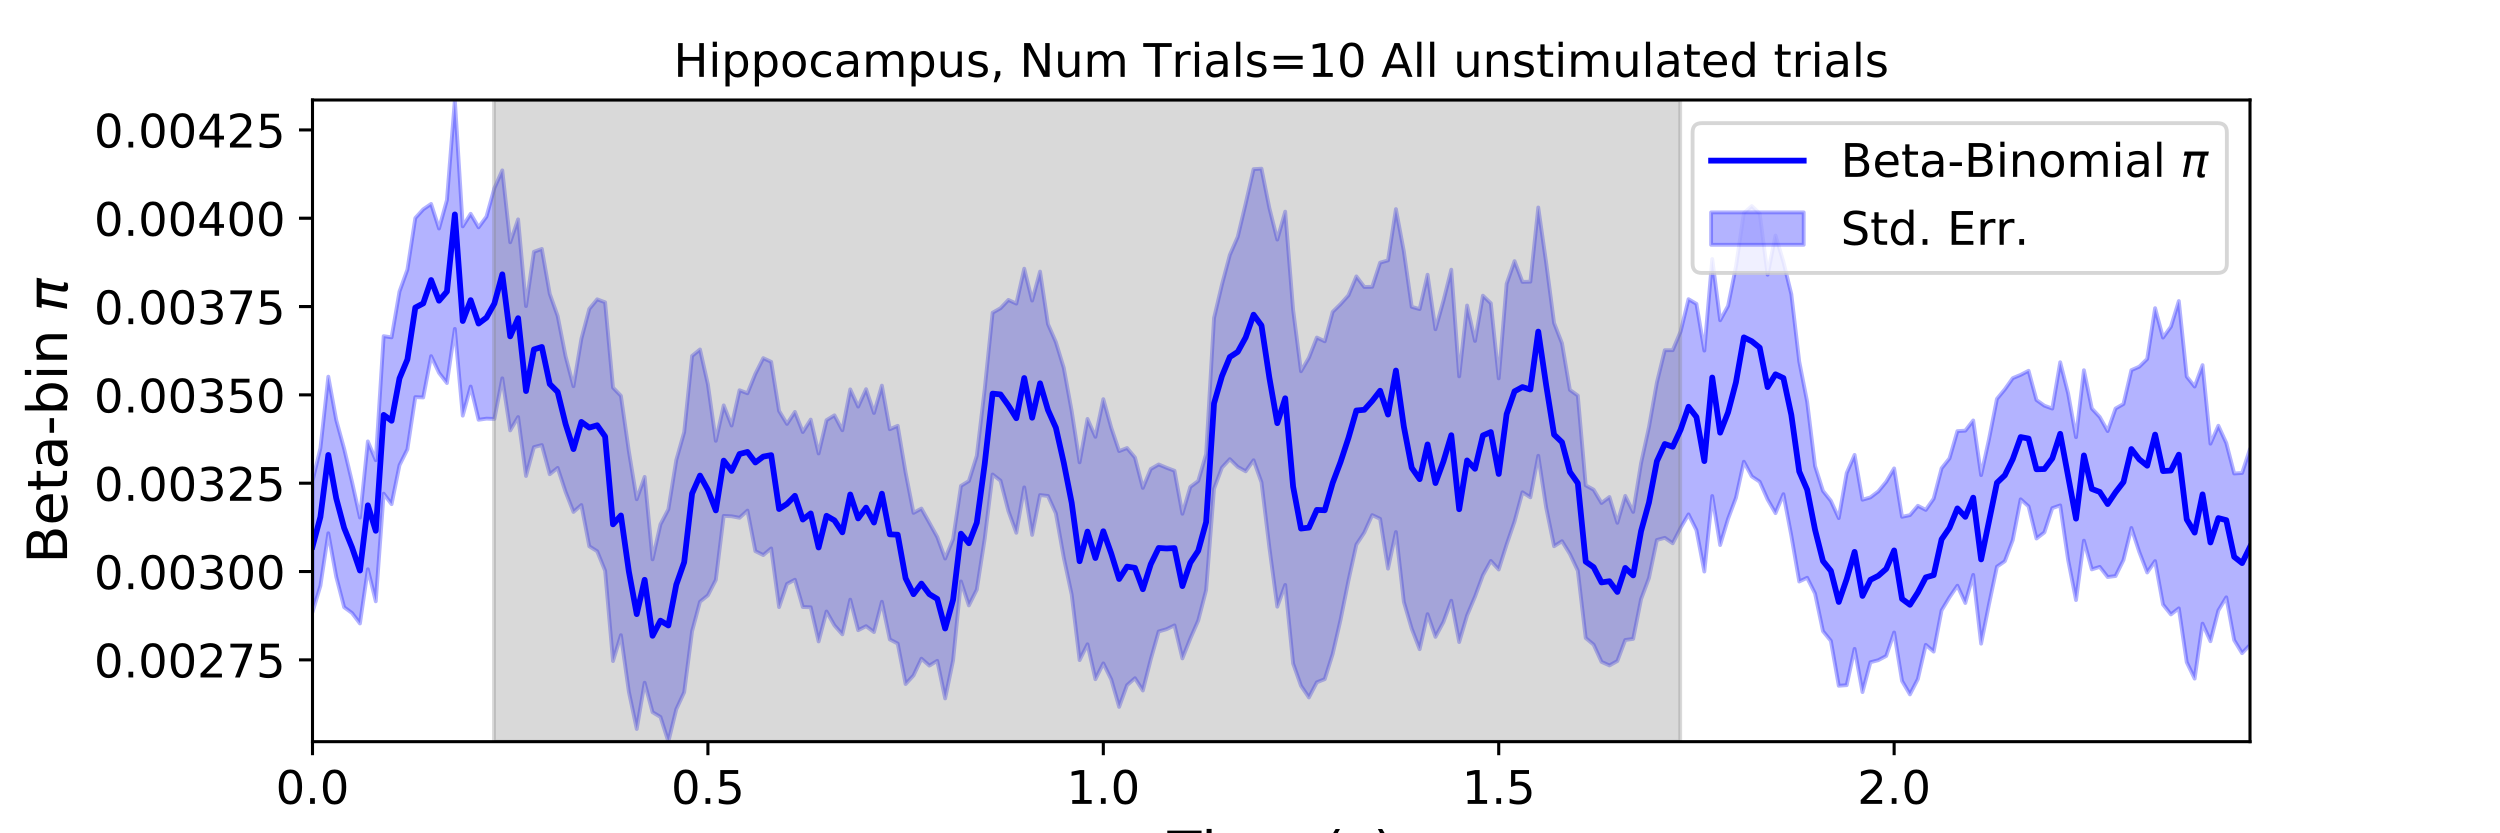 <?xml version="1.0" encoding="utf-8" standalone="no"?>
<!DOCTYPE svg PUBLIC "-//W3C//DTD SVG 1.1//EN"
  "http://www.w3.org/Graphics/SVG/1.1/DTD/svg11.dtd">
<!-- Created with matplotlib (https://matplotlib.org/) -->
<svg height="216pt" version="1.1" viewBox="0 0 648 216" width="648pt" xmlns="http://www.w3.org/2000/svg" xmlns:xlink="http://www.w3.org/1999/xlink">
 <defs>
  <style type="text/css">
*{stroke-linecap:butt;stroke-linejoin:round;}
  </style>
 </defs>
 <g id="figure_1">
  <g id="patch_1">
   <path d="M 0 216 
L 648 216 
L 648 0 
L 0 0 
z
" style="fill:#ffffff;"/>
  </g>
  <g id="axes_1">
   <g id="patch_2">
    <path d="M 81 192.24 
L 583.2 192.24 
L 583.2 25.92 
L 81 25.92 
z
" style="fill:#ffffff;"/>
   </g>
   <g id="PolyCollection_1">
    <defs>
     <path d="M 81 -91.31 
L 81 -57.337 
L 83.05 -64.16 
L 85.1 -77.778 
L 87.149 -66.5 
L 89.199 -58.609 
L 91.249 -57.102 
L 93.299 -54.392 
L 95.349 -68.452 
L 97.398 -60.135 
L 99.448 -88.044 
L 101.498 -85.319 
L 103.548 -95.411 
L 105.598 -99.532 
L 107.647 -113.069 
L 109.697 -112.971 
L 111.747 -123.686 
L 113.797 -119.349 
L 115.847 -116.71 
L 117.896 -130.751 
L 119.946 -108.262 
L 121.996 -115.809 
L 124.046 -107.194 
L 126.096 -107.483 
L 128.145 -107.412 
L 130.195 -117.938 
L 132.245 -104.436 
L 134.295 -107.903 
L 136.344 -92.626 
L 138.394 -100.106 
L 140.444 -100.647 
L 142.494 -93.077 
L 144.544 -94.722 
L 146.593 -88.52 
L 148.643 -83.302 
L 150.693 -85.095 
L 152.743 -74.406 
L 154.793 -73.106 
L 156.842 -68.062 
L 158.892 -44.644 
L 160.942 -51.369 
L 162.992 -36.727 
L 165.042 -27.048 
L 167.091 -39.039 
L 169.141 -31.397 
L 171.191 -30.164 
L 173.241 -23.76 
L 175.291 -32.149 
L 177.34 -36.573 
L 179.39 -52.396 
L 181.44 -60.035 
L 183.49 -61.694 
L 185.54 -65.681 
L 187.589 -82.282 
L 189.639 -82.178 
L 191.689 -81.792 
L 193.739 -83.652 
L 195.789 -73.146 
L 197.838 -72.127 
L 199.888 -73.845 
L 201.938 -58.636 
L 203.988 -64.655 
L 206.038 -65.737 
L 208.087 -58.661 
L 210.137 -58.591 
L 212.187 -49.734 
L 214.237 -57.501 
L 216.287 -53.888 
L 218.336 -51.572 
L 220.386 -60.574 
L 222.436 -52.651 
L 224.486 -53.696 
L 226.536 -52.163 
L 228.585 -60.024 
L 230.635 -50.258 
L 232.685 -49.181 
L 234.735 -38.698 
L 236.784 -40.921 
L 238.834 -45.272 
L 240.884 -43.467 
L 242.934 -44.711 
L 244.984 -34.965 
L 247.033 -44.789 
L 249.083 -65.285 
L 251.133 -59.072 
L 253.183 -63.16 
L 255.233 -76.335 
L 257.282 -93.011 
L 259.332 -91.409 
L 261.382 -83.501 
L 263.432 -77.902 
L 265.482 -89.667 
L 267.531 -77.351 
L 269.581 -87.681 
L 271.631 -87.447 
L 273.681 -82.936 
L 275.731 -71.444 
L 277.78 -61.885 
L 279.83 -44.9 
L 281.88 -49.003 
L 283.93 -39.95 
L 285.98 -44.053 
L 288.029 -39.897 
L 290.079 -32.772 
L 292.129 -38.401 
L 294.179 -40.207 
L 296.229 -37.015 
L 298.278 -45.089 
L 300.328 -52.321 
L 302.378 -52.915 
L 304.428 -53.903 
L 306.478 -45.339 
L 308.527 -50.476 
L 310.577 -55.148 
L 312.627 -63.059 
L 314.677 -89.31 
L 316.727 -94.791 
L 318.776 -96.988 
L 320.826 -94.98 
L 322.876 -93.836 
L 324.926 -96.707 
L 326.976 -90.985 
L 329.025 -74.035 
L 331.075 -58.744 
L 333.125 -64.389 
L 335.175 -44.021 
L 337.224 -38.23 
L 339.274 -35.216 
L 341.324 -39.151 
L 343.374 -39.963 
L 345.424 -46.477 
L 347.473 -55.344 
L 349.523 -65.52 
L 351.573 -74.835 
L 353.623 -77.95 
L 355.673 -82.488 
L 357.722 -81.521 
L 359.772 -68.602 
L 361.822 -78.095 
L 363.872 -59.999 
L 365.922 -53.014 
L 367.971 -47.728 
L 370.021 -56.809 
L 372.071 -50.924 
L 374.121 -54.728 
L 376.171 -60.287 
L 378.22 -49.578 
L 380.27 -56.498 
L 382.32 -61.353 
L 384.37 -66.89 
L 386.42 -70.61 
L 388.469 -68.376 
L 390.519 -74.87 
L 392.569 -80.82 
L 394.619 -88.407 
L 396.669 -87.09 
L 398.718 -97.867 
L 400.768 -84.418 
L 402.818 -74.409 
L 404.868 -75.718 
L 406.918 -72.402 
L 408.967 -68.064 
L 411.017 -50.633 
L 413.067 -48.912 
L 415.117 -44.449 
L 417.167 -43.516 
L 419.216 -44.662 
L 421.266 -50.116 
L 423.316 -50.402 
L 425.366 -60.691 
L 427.416 -66.196 
L 429.465 -76.036 
L 431.515 -76.596 
L 433.565 -75.177 
L 435.615 -79.174 
L 437.664 -82.676 
L 439.714 -78.579 
L 441.764 -67.852 
L 443.814 -87.432 
L 445.864 -74.721 
L 447.913 -81.512 
L 449.963 -86.972 
L 452.013 -96.323 
L 454.063 -92.504 
L 456.113 -91.135 
L 458.162 -86.525 
L 460.212 -82.991 
L 462.262 -87.911 
L 464.312 -77.153 
L 466.362 -65.266 
L 468.411 -66.248 
L 470.461 -62.147 
L 472.511 -52.401 
L 474.561 -49.894 
L 476.611 -38.245 
L 478.66 -38.403 
L 480.71 -47.809 
L 482.76 -36.607 
L 484.81 -44.346 
L 486.86 -44.881 
L 488.909 -45.978 
L 490.959 -52.062 
L 493.009 -39.491 
L 495.059 -36.008 
L 497.109 -39.979 
L 499.158 -48.857 
L 501.208 -47.1 
L 503.258 -57.781 
L 505.308 -61.183 
L 507.358 -64.186 
L 509.407 -59.7 
L 511.457 -66.992 
L 513.507 -49.159 
L 515.557 -59.386 
L 517.607 -69.121 
L 519.656 -70.535 
L 521.706 -76.006 
L 523.756 -86.581 
L 525.806 -84.748 
L 527.856 -76.412 
L 529.905 -78 
L 531.955 -84.288 
L 534.005 -85.004 
L 536.055 -70.851 
L 538.104 -60.459 
L 540.154 -75.862 
L 542.204 -68.411 
L 544.254 -69.064 
L 546.304 -66.434 
L 548.353 -66.688 
L 550.403 -70.826 
L 552.453 -79.15 
L 554.503 -72.924 
L 556.553 -67.608 
L 558.602 -70.564 
L 560.652 -59.3 
L 562.702 -56.735 
L 564.752 -58.317 
L 566.802 -44.346 
L 568.851 -40.101 
L 570.901 -54.349 
L 572.951 -49.791 
L 575.001 -57.77 
L 577.051 -61.176 
L 579.1 -50.068 
L 581.15 -46.694 
L 583.2 -48.838 
L 583.2 -99.626 
L 583.2 -99.626 
L 581.15 -93.4 
L 579.1 -93.273 
L 577.051 -101.181 
L 575.001 -105.647 
L 572.951 -100.995 
L 570.901 -121.363 
L 568.851 -115.802 
L 566.802 -118.393 
L 564.752 -137.97 
L 562.702 -131.334 
L 560.652 -128.494 
L 558.602 -136.127 
L 556.553 -122.964 
L 554.503 -120.957 
L 552.453 -120.06 
L 550.403 -111.289 
L 548.353 -110.109 
L 546.304 -104.266 
L 544.254 -107.919 
L 542.204 -110.123 
L 540.154 -120.04 
L 538.104 -102.682 
L 536.055 -114.044 
L 534.005 -122.107 
L 531.955 -110.093 
L 529.905 -110.851 
L 527.856 -112.318 
L 525.806 -119.898 
L 523.756 -118.842 
L 521.706 -117.985 
L 519.656 -115.093 
L 517.607 -112.614 
L 515.557 -102.213 
L 513.507 -92.853 
L 511.457 -107.017 
L 509.407 -104.377 
L 507.358 -104.25 
L 505.308 -97.187 
L 503.258 -94.611 
L 501.208 -86.762 
L 499.158 -83.833 
L 497.109 -84.899 
L 495.059 -82.481 
L 493.009 -82.043 
L 490.959 -94.59 
L 488.909 -91.126 
L 486.86 -88.631 
L 484.81 -87.071 
L 482.76 -86.47 
L 480.71 -98.088 
L 478.66 -93.391 
L 476.611 -81.702 
L 474.561 -86.185 
L 472.511 -88.763 
L 470.461 -95.209 
L 468.411 -111.891 
L 466.362 -122.3 
L 464.312 -139.755 
L 462.262 -148.112 
L 460.212 -154.959 
L 458.162 -144.8 
L 456.113 -160.638 
L 454.063 -162.579 
L 452.013 -160.775 
L 449.963 -146.887 
L 447.913 -136.715 
L 445.864 -132.983 
L 443.814 -148.859 
L 441.764 -125.118 
L 439.714 -137.242 
L 437.664 -138.453 
L 435.615 -130.079 
L 433.565 -125.219 
L 431.515 -125.229 
L 429.465 -116.869 
L 427.416 -105.329 
L 425.366 -95.976 
L 423.316 -83.313 
L 421.266 -87.461 
L 419.216 -80.482 
L 417.167 -87.176 
L 415.117 -85.621 
L 413.067 -89.07 
L 411.017 -90.199 
L 408.967 -113.463 
L 406.918 -114.944 
L 404.868 -127.027 
L 402.818 -132.278 
L 400.768 -147.895 
L 398.718 -162.217 
L 396.669 -142.991 
L 394.619 -142.937 
L 392.569 -148.321 
L 390.519 -142.453 
L 388.469 -117.922 
L 386.42 -137.4 
L 384.37 -139.364 
L 382.32 -127.628 
L 380.27 -136.81 
L 378.22 -118.443 
L 376.171 -146.1 
L 374.121 -137.974 
L 372.071 -130.667 
L 370.021 -144.795 
L 367.971 -135.879 
L 365.922 -136.466 
L 363.872 -150.884 
L 361.822 -161.802 
L 359.772 -148.506 
L 357.722 -147.922 
L 355.673 -141.656 
L 353.623 -141.622 
L 351.573 -144.359 
L 349.523 -139.471 
L 347.473 -137.181 
L 345.424 -135.165 
L 343.374 -127.53 
L 341.324 -128.51 
L 339.274 -123.284 
L 337.224 -119.769 
L 335.175 -135.703 
L 333.125 -161.143 
L 331.075 -153.899 
L 329.025 -162.062 
L 326.976 -172.281 
L 324.926 -172.158 
L 322.876 -163.236 
L 320.826 -154.619 
L 318.776 -149.937 
L 316.727 -142.239 
L 314.677 -133.573 
L 312.627 -98.298 
L 310.577 -91.329 
L 308.527 -89.793 
L 306.478 -82.829 
L 304.428 -93.979 
L 302.378 -94.755 
L 300.328 -95.613 
L 298.278 -94.431 
L 296.229 -89.532 
L 294.179 -97.419 
L 292.129 -99.873 
L 290.079 -99.075 
L 288.029 -105.171 
L 285.98 -112.541 
L 283.93 -102.774 
L 281.88 -107.411 
L 279.83 -96.163 
L 277.78 -109.465 
L 275.731 -120.641 
L 273.681 -127.332 
L 271.631 -132.003 
L 269.581 -145.603 
L 267.531 -138.092 
L 265.482 -146.358 
L 263.432 -137.298 
L 261.382 -138.267 
L 259.332 -136.113 
L 257.282 -134.945 
L 255.233 -115.137 
L 253.183 -97.863 
L 251.133 -91.324 
L 249.083 -90.056 
L 247.033 -76.253 
L 244.984 -71.223 
L 242.934 -76.818 
L 240.884 -80.526 
L 238.834 -84.189 
L 236.784 -83.058 
L 234.735 -93.513 
L 232.685 -105.631 
L 230.635 -104.737 
L 228.585 -116.049 
L 226.536 -108.957 
L 224.486 -115.131 
L 222.436 -110.607 
L 220.386 -115.078 
L 218.336 -104.477 
L 216.287 -108.352 
L 214.237 -107.099 
L 212.187 -98.453 
L 210.137 -107.243 
L 208.087 -104.013 
L 206.038 -109.235 
L 203.988 -106.119 
L 201.938 -109.487 
L 199.888 -122.215 
L 197.838 -123.171 
L 195.789 -119.112 
L 193.739 -114.057 
L 191.689 -114.85 
L 189.639 -105.702 
L 187.589 -110.928 
L 185.54 -101.739 
L 183.49 -116.34 
L 181.44 -125.421 
L 179.39 -123.744 
L 177.34 -103.996 
L 175.291 -96.756 
L 173.241 -83.993 
L 171.191 -80.084 
L 169.141 -71.012 
L 167.091 -92.384 
L 165.042 -86.598 
L 162.992 -99.096 
L 160.942 -113.404 
L 158.892 -115.538 
L 156.842 -137.64 
L 154.793 -138.421 
L 152.743 -135.925 
L 150.693 -128.185 
L 148.643 -115.89 
L 146.593 -123.682 
L 144.544 -134.093 
L 142.494 -139.854 
L 140.444 -151.481 
L 138.394 -150.738 
L 136.344 -136.659 
L 134.295 -159.146 
L 132.245 -153.202 
L 130.195 -171.841 
L 128.145 -167.235 
L 126.096 -159.859 
L 124.046 -157.074 
L 121.996 -160.586 
L 119.946 -157.325 
L 117.896 -190.08 
L 115.847 -164.164 
L 113.797 -156.769 
L 111.747 -163.141 
L 109.697 -161.742 
L 107.647 -159.479 
L 105.598 -146.133 
L 103.548 -140.441 
L 101.498 -128.556 
L 99.448 -128.87 
L 97.398 -96.715 
L 95.349 -101.588 
L 93.299 -81.847 
L 91.249 -91.093 
L 89.199 -99.688 
L 87.149 -107.166 
L 85.1 -118.368 
L 83.05 -99.846 
L 81 -91.31 
z
" id="m100644e5bc" style="stroke:#0000ff;stroke-opacity:0.3;"/>
    </defs>
    <g clip-path="url(#pfc3647992f)">
     <use style="fill:#0000ff;fill-opacity:0.3;stroke:#0000ff;stroke-opacity:0.3;" x="0" xlink:href="#m100644e5bc" y="216"/>
    </g>
   </g>
   <g id="PolyCollection_2">
    <defs>
     <path d="M 128.043 -23.76 
L 128.043 -190.08 
L 435.512 -190.08 
L 435.512 -23.76 
L 435.512 -23.76 
L 128.043 -23.76 
z
" id="mc57899dd79" style="stroke:#808080;stroke-opacity:0.3;"/>
    </defs>
    <g clip-path="url(#pfc3647992f)">
     <use style="fill:#808080;fill-opacity:0.3;stroke:#808080;stroke-opacity:0.3;" x="0" xlink:href="#mc57899dd79" y="216"/>
    </g>
   </g>
   <g id="matplotlib.axis_1">
    <g id="xtick_1">
     <g id="line2d_1">
      <defs>
       <path d="M 0 0 
L 0 3.5 
" id="mfdc1d8c170" style="stroke:#000000;stroke-width:0.8;"/>
      </defs>
      <g>
       <use style="stroke:#000000;stroke-width:0.8;" x="81" xlink:href="#mfdc1d8c170" y="192.24"/>
      </g>
     </g>
     <g id="text_1">
      <!-- 0.0 -->
      <defs>
       <path d="M 31.781 66.406 
Q 24.172 66.406 20.328 58.906 
Q 16.5 51.422 16.5 36.375 
Q 16.5 21.391 20.328 13.891 
Q 24.172 6.391 31.781 6.391 
Q 39.453 6.391 43.281 13.891 
Q 47.125 21.391 47.125 36.375 
Q 47.125 51.422 43.281 58.906 
Q 39.453 66.406 31.781 66.406 
z
M 31.781 74.219 
Q 44.047 74.219 50.516 64.516 
Q 56.984 54.828 56.984 36.375 
Q 56.984 17.969 50.516 8.266 
Q 44.047 -1.422 31.781 -1.422 
Q 19.531 -1.422 13.062 8.266 
Q 6.594 17.969 6.594 36.375 
Q 6.594 54.828 13.062 64.516 
Q 19.531 74.219 31.781 74.219 
z
" id="DejaVuSans-48"/>
       <path d="M 10.688 12.406 
L 21 12.406 
L 21 0 
L 10.688 0 
z
" id="DejaVuSans-46"/>
      </defs>
      <g transform="translate(71.458 208.358)scale(0.12 -0.12)">
       <use xlink:href="#DejaVuSans-48"/>
       <use x="63.623" xlink:href="#DejaVuSans-46"/>
       <use x="95.41" xlink:href="#DejaVuSans-48"/>
      </g>
     </g>
    </g>
    <g id="xtick_2">
     <g id="line2d_2">
      <g>
       <use style="stroke:#000000;stroke-width:0.8;" x="183.49" xlink:href="#mfdc1d8c170" y="192.24"/>
      </g>
     </g>
     <g id="text_2">
      <!-- 0.5 -->
      <defs>
       <path d="M 10.797 72.906 
L 49.516 72.906 
L 49.516 64.594 
L 19.828 64.594 
L 19.828 46.734 
Q 21.969 47.469 24.109 47.828 
Q 26.266 48.188 28.422 48.188 
Q 40.625 48.188 47.75 41.5 
Q 54.891 34.812 54.891 23.391 
Q 54.891 11.625 47.562 5.094 
Q 40.234 -1.422 26.906 -1.422 
Q 22.312 -1.422 17.547 -0.641 
Q 12.797 0.141 7.719 1.703 
L 7.719 11.625 
Q 12.109 9.234 16.797 8.062 
Q 21.484 6.891 26.703 6.891 
Q 35.156 6.891 40.078 11.328 
Q 45.016 15.766 45.016 23.391 
Q 45.016 31 40.078 35.438 
Q 35.156 39.891 26.703 39.891 
Q 22.75 39.891 18.812 39.016 
Q 14.891 38.141 10.797 36.281 
z
" id="DejaVuSans-53"/>
      </defs>
      <g transform="translate(173.948 208.358)scale(0.12 -0.12)">
       <use xlink:href="#DejaVuSans-48"/>
       <use x="63.623" xlink:href="#DejaVuSans-46"/>
       <use x="95.41" xlink:href="#DejaVuSans-53"/>
      </g>
     </g>
    </g>
    <g id="xtick_3">
     <g id="line2d_3">
      <g>
       <use style="stroke:#000000;stroke-width:0.8;" x="285.98" xlink:href="#mfdc1d8c170" y="192.24"/>
      </g>
     </g>
     <g id="text_3">
      <!-- 1.0 -->
      <defs>
       <path d="M 12.406 8.297 
L 28.516 8.297 
L 28.516 63.922 
L 10.984 60.406 
L 10.984 69.391 
L 28.422 72.906 
L 38.281 72.906 
L 38.281 8.297 
L 54.391 8.297 
L 54.391 0 
L 12.406 0 
z
" id="DejaVuSans-49"/>
      </defs>
      <g transform="translate(276.438 208.358)scale(0.12 -0.12)">
       <use xlink:href="#DejaVuSans-49"/>
       <use x="63.623" xlink:href="#DejaVuSans-46"/>
       <use x="95.41" xlink:href="#DejaVuSans-48"/>
      </g>
     </g>
    </g>
    <g id="xtick_4">
     <g id="line2d_4">
      <g>
       <use style="stroke:#000000;stroke-width:0.8;" x="388.469" xlink:href="#mfdc1d8c170" y="192.24"/>
      </g>
     </g>
     <g id="text_4">
      <!-- 1.5 -->
      <g transform="translate(378.928 208.358)scale(0.12 -0.12)">
       <use xlink:href="#DejaVuSans-49"/>
       <use x="63.623" xlink:href="#DejaVuSans-46"/>
       <use x="95.41" xlink:href="#DejaVuSans-53"/>
      </g>
     </g>
    </g>
    <g id="xtick_5">
     <g id="line2d_5">
      <g>
       <use style="stroke:#000000;stroke-width:0.8;" x="490.959" xlink:href="#mfdc1d8c170" y="192.24"/>
      </g>
     </g>
     <g id="text_5">
      <!-- 2.0 -->
      <defs>
       <path d="M 19.188 8.297 
L 53.609 8.297 
L 53.609 0 
L 7.328 0 
L 7.328 8.297 
Q 12.938 14.109 22.625 23.891 
Q 32.328 33.688 34.812 36.531 
Q 39.547 41.844 41.422 45.531 
Q 43.312 49.219 43.312 52.781 
Q 43.312 58.594 39.234 62.25 
Q 35.156 65.922 28.609 65.922 
Q 23.969 65.922 18.812 64.312 
Q 13.672 62.703 7.812 59.422 
L 7.812 69.391 
Q 13.766 71.781 18.938 73 
Q 24.125 74.219 28.422 74.219 
Q 39.75 74.219 46.484 68.547 
Q 53.219 62.891 53.219 53.422 
Q 53.219 48.922 51.531 44.891 
Q 49.859 40.875 45.406 35.406 
Q 44.188 33.984 37.641 27.219 
Q 31.109 20.453 19.188 8.297 
z
" id="DejaVuSans-50"/>
      </defs>
      <g transform="translate(481.417 208.358)scale(0.12 -0.12)">
       <use xlink:href="#DejaVuSans-50"/>
       <use x="63.623" xlink:href="#DejaVuSans-46"/>
       <use x="95.41" xlink:href="#DejaVuSans-48"/>
      </g>
     </g>
    </g>
    <g id="text_6">
     <!-- Time (s) -->
     <defs>
      <path d="M -0.297 72.906 
L 61.375 72.906 
L 61.375 64.594 
L 35.5 64.594 
L 35.5 0 
L 25.594 0 
L 25.594 64.594 
L -0.297 64.594 
z
" id="DejaVuSans-84"/>
      <path d="M 9.422 54.688 
L 18.406 54.688 
L 18.406 0 
L 9.422 0 
z
M 9.422 75.984 
L 18.406 75.984 
L 18.406 64.594 
L 9.422 64.594 
z
" id="DejaVuSans-105"/>
      <path d="M 52 44.188 
Q 55.375 50.25 60.062 53.125 
Q 64.75 56 71.094 56 
Q 79.641 56 84.281 50.016 
Q 88.922 44.047 88.922 33.016 
L 88.922 0 
L 79.891 0 
L 79.891 32.719 
Q 79.891 40.578 77.094 44.375 
Q 74.312 48.188 68.609 48.188 
Q 61.625 48.188 57.562 43.547 
Q 53.516 38.922 53.516 30.906 
L 53.516 0 
L 44.484 0 
L 44.484 32.719 
Q 44.484 40.625 41.703 44.406 
Q 38.922 48.188 33.109 48.188 
Q 26.219 48.188 22.156 43.531 
Q 18.109 38.875 18.109 30.906 
L 18.109 0 
L 9.078 0 
L 9.078 54.688 
L 18.109 54.688 
L 18.109 46.188 
Q 21.188 51.219 25.484 53.609 
Q 29.781 56 35.688 56 
Q 41.656 56 45.828 52.969 
Q 50 49.953 52 44.188 
z
" id="DejaVuSans-109"/>
      <path d="M 56.203 29.594 
L 56.203 25.203 
L 14.891 25.203 
Q 15.484 15.922 20.484 11.062 
Q 25.484 6.203 34.422 6.203 
Q 39.594 6.203 44.453 7.469 
Q 49.312 8.734 54.109 11.281 
L 54.109 2.781 
Q 49.266 0.734 44.188 -0.344 
Q 39.109 -1.422 33.891 -1.422 
Q 20.797 -1.422 13.156 6.188 
Q 5.516 13.812 5.516 26.812 
Q 5.516 40.234 12.766 48.109 
Q 20.016 56 32.328 56 
Q 43.359 56 49.781 48.891 
Q 56.203 41.797 56.203 29.594 
z
M 47.219 32.234 
Q 47.125 39.594 43.094 43.984 
Q 39.062 48.391 32.422 48.391 
Q 24.906 48.391 20.391 44.141 
Q 15.875 39.891 15.188 32.172 
z
" id="DejaVuSans-101"/>
      <path id="DejaVuSans-32"/>
      <path d="M 31 75.875 
Q 24.469 64.656 21.281 53.656 
Q 18.109 42.672 18.109 31.391 
Q 18.109 20.125 21.312 9.062 
Q 24.516 -2 31 -13.188 
L 23.188 -13.188 
Q 15.875 -1.703 12.234 9.375 
Q 8.594 20.453 8.594 31.391 
Q 8.594 42.281 12.203 53.312 
Q 15.828 64.359 23.188 75.875 
z
" id="DejaVuSans-40"/>
      <path d="M 44.281 53.078 
L 44.281 44.578 
Q 40.484 46.531 36.375 47.5 
Q 32.281 48.484 27.875 48.484 
Q 21.188 48.484 17.844 46.438 
Q 14.5 44.391 14.5 40.281 
Q 14.5 37.156 16.891 35.375 
Q 19.281 33.594 26.516 31.984 
L 29.594 31.297 
Q 39.156 29.25 43.188 25.516 
Q 47.219 21.781 47.219 15.094 
Q 47.219 7.469 41.188 3.016 
Q 35.156 -1.422 24.609 -1.422 
Q 20.219 -1.422 15.453 -0.562 
Q 10.688 0.297 5.422 2 
L 5.422 11.281 
Q 10.406 8.688 15.234 7.391 
Q 20.062 6.109 24.812 6.109 
Q 31.156 6.109 34.562 8.281 
Q 37.984 10.453 37.984 14.406 
Q 37.984 18.062 35.516 20.016 
Q 33.062 21.969 24.703 23.781 
L 21.578 24.516 
Q 13.234 26.266 9.516 29.906 
Q 5.812 33.547 5.812 39.891 
Q 5.812 47.609 11.281 51.797 
Q 16.75 56 26.812 56 
Q 31.781 56 36.172 55.266 
Q 40.578 54.547 44.281 53.078 
z
" id="DejaVuSans-115"/>
      <path d="M 8.016 75.875 
L 15.828 75.875 
Q 23.141 64.359 26.781 53.312 
Q 30.422 42.281 30.422 31.391 
Q 30.422 20.453 26.781 9.375 
Q 23.141 -1.703 15.828 -13.188 
L 8.016 -13.188 
Q 14.5 -2 17.703 9.062 
Q 20.906 20.125 20.906 31.391 
Q 20.906 42.672 17.703 53.656 
Q 14.5 64.656 8.016 75.875 
z
" id="DejaVuSans-41"/>
     </defs>
     <g transform="translate(302.605 225.796)scale(0.144 -0.144)">
      <use xlink:href="#DejaVuSans-84"/>
      <use x="61.037" xlink:href="#DejaVuSans-105"/>
      <use x="88.82" xlink:href="#DejaVuSans-109"/>
      <use x="186.232" xlink:href="#DejaVuSans-101"/>
      <use x="247.756" xlink:href="#DejaVuSans-32"/>
      <use x="279.543" xlink:href="#DejaVuSans-40"/>
      <use x="318.557" xlink:href="#DejaVuSans-115"/>
      <use x="370.656" xlink:href="#DejaVuSans-41"/>
     </g>
    </g>
   </g>
   <g id="matplotlib.axis_2">
    <g id="ytick_1">
     <g id="line2d_6">
      <defs>
       <path d="M 0 0 
L -3.5 0 
" id="m689cd35387" style="stroke:#000000;stroke-width:0.8;"/>
      </defs>
      <g>
       <use style="stroke:#000000;stroke-width:0.8;" x="81" xlink:href="#m689cd35387" y="171.036"/>
      </g>
     </g>
     <g id="text_7">
      <!-- 0.00275 -->
      <defs>
       <path d="M 8.203 72.906 
L 55.078 72.906 
L 55.078 68.703 
L 28.609 0 
L 18.312 0 
L 43.219 64.594 
L 8.203 64.594 
z
" id="DejaVuSans-55"/>
      </defs>
      <g transform="translate(24.376 175.595)scale(0.12 -0.12)">
       <use xlink:href="#DejaVuSans-48"/>
       <use x="63.623" xlink:href="#DejaVuSans-46"/>
       <use x="95.41" xlink:href="#DejaVuSans-48"/>
       <use x="159.033" xlink:href="#DejaVuSans-48"/>
       <use x="222.656" xlink:href="#DejaVuSans-50"/>
       <use x="286.279" xlink:href="#DejaVuSans-55"/>
       <use x="349.902" xlink:href="#DejaVuSans-53"/>
      </g>
     </g>
    </g>
    <g id="ytick_2">
     <g id="line2d_7">
      <g>
       <use style="stroke:#000000;stroke-width:0.8;" x="81" xlink:href="#m689cd35387" y="148.142"/>
      </g>
     </g>
     <g id="text_8">
      <!-- 0.00300 -->
      <defs>
       <path d="M 40.578 39.312 
Q 47.656 37.797 51.625 33 
Q 55.609 28.219 55.609 21.188 
Q 55.609 10.406 48.188 4.484 
Q 40.766 -1.422 27.094 -1.422 
Q 22.516 -1.422 17.656 -0.516 
Q 12.797 0.391 7.625 2.203 
L 7.625 11.719 
Q 11.719 9.328 16.594 8.109 
Q 21.484 6.891 26.812 6.891 
Q 36.078 6.891 40.938 10.547 
Q 45.797 14.203 45.797 21.188 
Q 45.797 27.641 41.281 31.266 
Q 36.766 34.906 28.719 34.906 
L 20.219 34.906 
L 20.219 43.016 
L 29.109 43.016 
Q 36.375 43.016 40.234 45.922 
Q 44.094 48.828 44.094 54.297 
Q 44.094 59.906 40.109 62.906 
Q 36.141 65.922 28.719 65.922 
Q 24.656 65.922 20.016 65.031 
Q 15.375 64.156 9.812 62.312 
L 9.812 71.094 
Q 15.438 72.656 20.344 73.438 
Q 25.25 74.219 29.594 74.219 
Q 40.828 74.219 47.359 69.109 
Q 53.906 64.016 53.906 55.328 
Q 53.906 49.266 50.438 45.094 
Q 46.969 40.922 40.578 39.312 
z
" id="DejaVuSans-51"/>
      </defs>
      <g transform="translate(24.376 152.701)scale(0.12 -0.12)">
       <use xlink:href="#DejaVuSans-48"/>
       <use x="63.623" xlink:href="#DejaVuSans-46"/>
       <use x="95.41" xlink:href="#DejaVuSans-48"/>
       <use x="159.033" xlink:href="#DejaVuSans-48"/>
       <use x="222.656" xlink:href="#DejaVuSans-51"/>
       <use x="286.279" xlink:href="#DejaVuSans-48"/>
       <use x="349.902" xlink:href="#DejaVuSans-48"/>
      </g>
     </g>
    </g>
    <g id="ytick_3">
     <g id="line2d_8">
      <g>
       <use style="stroke:#000000;stroke-width:0.8;" x="81" xlink:href="#m689cd35387" y="125.248"/>
      </g>
     </g>
     <g id="text_9">
      <!-- 0.00325 -->
      <g transform="translate(24.376 129.807)scale(0.12 -0.12)">
       <use xlink:href="#DejaVuSans-48"/>
       <use x="63.623" xlink:href="#DejaVuSans-46"/>
       <use x="95.41" xlink:href="#DejaVuSans-48"/>
       <use x="159.033" xlink:href="#DejaVuSans-48"/>
       <use x="222.656" xlink:href="#DejaVuSans-51"/>
       <use x="286.279" xlink:href="#DejaVuSans-50"/>
       <use x="349.902" xlink:href="#DejaVuSans-53"/>
      </g>
     </g>
    </g>
    <g id="ytick_4">
     <g id="line2d_9">
      <g>
       <use style="stroke:#000000;stroke-width:0.8;" x="81" xlink:href="#m689cd35387" y="102.354"/>
      </g>
     </g>
     <g id="text_10">
      <!-- 0.00350 -->
      <g transform="translate(24.376 106.913)scale(0.12 -0.12)">
       <use xlink:href="#DejaVuSans-48"/>
       <use x="63.623" xlink:href="#DejaVuSans-46"/>
       <use x="95.41" xlink:href="#DejaVuSans-48"/>
       <use x="159.033" xlink:href="#DejaVuSans-48"/>
       <use x="222.656" xlink:href="#DejaVuSans-51"/>
       <use x="286.279" xlink:href="#DejaVuSans-53"/>
       <use x="349.902" xlink:href="#DejaVuSans-48"/>
      </g>
     </g>
    </g>
    <g id="ytick_5">
     <g id="line2d_10">
      <g>
       <use style="stroke:#000000;stroke-width:0.8;" x="81" xlink:href="#m689cd35387" y="79.461"/>
      </g>
     </g>
     <g id="text_11">
      <!-- 0.00375 -->
      <g transform="translate(24.376 84.02)scale(0.12 -0.12)">
       <use xlink:href="#DejaVuSans-48"/>
       <use x="63.623" xlink:href="#DejaVuSans-46"/>
       <use x="95.41" xlink:href="#DejaVuSans-48"/>
       <use x="159.033" xlink:href="#DejaVuSans-48"/>
       <use x="222.656" xlink:href="#DejaVuSans-51"/>
       <use x="286.279" xlink:href="#DejaVuSans-55"/>
       <use x="349.902" xlink:href="#DejaVuSans-53"/>
      </g>
     </g>
    </g>
    <g id="ytick_6">
     <g id="line2d_11">
      <g>
       <use style="stroke:#000000;stroke-width:0.8;" x="81" xlink:href="#m689cd35387" y="56.567"/>
      </g>
     </g>
     <g id="text_12">
      <!-- 0.00400 -->
      <defs>
       <path d="M 37.797 64.312 
L 12.891 25.391 
L 37.797 25.391 
z
M 35.203 72.906 
L 47.609 72.906 
L 47.609 25.391 
L 58.016 25.391 
L 58.016 17.188 
L 47.609 17.188 
L 47.609 0 
L 37.797 0 
L 37.797 17.188 
L 4.891 17.188 
L 4.891 26.703 
z
" id="DejaVuSans-52"/>
      </defs>
      <g transform="translate(24.376 61.126)scale(0.12 -0.12)">
       <use xlink:href="#DejaVuSans-48"/>
       <use x="63.623" xlink:href="#DejaVuSans-46"/>
       <use x="95.41" xlink:href="#DejaVuSans-48"/>
       <use x="159.033" xlink:href="#DejaVuSans-48"/>
       <use x="222.656" xlink:href="#DejaVuSans-52"/>
       <use x="286.279" xlink:href="#DejaVuSans-48"/>
       <use x="349.902" xlink:href="#DejaVuSans-48"/>
      </g>
     </g>
    </g>
    <g id="ytick_7">
     <g id="line2d_12">
      <g>
       <use style="stroke:#000000;stroke-width:0.8;" x="81" xlink:href="#m689cd35387" y="33.673"/>
      </g>
     </g>
     <g id="text_13">
      <!-- 0.00425 -->
      <g transform="translate(24.376 38.232)scale(0.12 -0.12)">
       <use xlink:href="#DejaVuSans-48"/>
       <use x="63.623" xlink:href="#DejaVuSans-46"/>
       <use x="95.41" xlink:href="#DejaVuSans-48"/>
       <use x="159.033" xlink:href="#DejaVuSans-48"/>
       <use x="222.656" xlink:href="#DejaVuSans-52"/>
       <use x="286.279" xlink:href="#DejaVuSans-50"/>
       <use x="349.902" xlink:href="#DejaVuSans-53"/>
      </g>
     </g>
    </g>
    <g id="text_14">
     <!-- Beta-bin $\pi$ -->
     <defs>
      <path d="M 19.672 34.812 
L 19.672 8.109 
L 35.5 8.109 
Q 43.453 8.109 47.281 11.406 
Q 51.125 14.703 51.125 21.484 
Q 51.125 28.328 47.281 31.562 
Q 43.453 34.812 35.5 34.812 
z
M 19.672 64.797 
L 19.672 42.828 
L 34.281 42.828 
Q 41.5 42.828 45.031 45.531 
Q 48.578 48.25 48.578 53.812 
Q 48.578 59.328 45.031 62.062 
Q 41.5 64.797 34.281 64.797 
z
M 9.812 72.906 
L 35.016 72.906 
Q 46.297 72.906 52.391 68.219 
Q 58.5 63.531 58.5 54.891 
Q 58.5 48.188 55.375 44.234 
Q 52.25 40.281 46.188 39.312 
Q 53.469 37.75 57.5 32.781 
Q 61.531 27.828 61.531 20.406 
Q 61.531 10.641 54.891 5.312 
Q 48.25 0 35.984 0 
L 9.812 0 
z
" id="DejaVuSans-66"/>
      <path d="M 18.312 70.219 
L 18.312 54.688 
L 36.812 54.688 
L 36.812 47.703 
L 18.312 47.703 
L 18.312 18.016 
Q 18.312 11.328 20.141 9.422 
Q 21.969 7.516 27.594 7.516 
L 36.812 7.516 
L 36.812 0 
L 27.594 0 
Q 17.188 0 13.234 3.875 
Q 9.281 7.766 9.281 18.016 
L 9.281 47.703 
L 2.688 47.703 
L 2.688 54.688 
L 9.281 54.688 
L 9.281 70.219 
z
" id="DejaVuSans-116"/>
      <path d="M 34.281 27.484 
Q 23.391 27.484 19.188 25 
Q 14.984 22.516 14.984 16.5 
Q 14.984 11.719 18.141 8.906 
Q 21.297 6.109 26.703 6.109 
Q 34.188 6.109 38.703 11.406 
Q 43.219 16.703 43.219 25.484 
L 43.219 27.484 
z
M 52.203 31.203 
L 52.203 0 
L 43.219 0 
L 43.219 8.297 
Q 40.141 3.328 35.547 0.953 
Q 30.953 -1.422 24.312 -1.422 
Q 15.922 -1.422 10.953 3.297 
Q 6 8.016 6 15.922 
Q 6 25.141 12.172 29.828 
Q 18.359 34.516 30.609 34.516 
L 43.219 34.516 
L 43.219 35.406 
Q 43.219 41.609 39.141 45 
Q 35.062 48.391 27.688 48.391 
Q 23 48.391 18.547 47.266 
Q 14.109 46.141 10.016 43.891 
L 10.016 52.203 
Q 14.938 54.109 19.578 55.047 
Q 24.219 56 28.609 56 
Q 40.484 56 46.344 49.844 
Q 52.203 43.703 52.203 31.203 
z
" id="DejaVuSans-97"/>
      <path d="M 4.891 31.391 
L 31.203 31.391 
L 31.203 23.391 
L 4.891 23.391 
z
" id="DejaVuSans-45"/>
      <path d="M 48.688 27.297 
Q 48.688 37.203 44.609 42.844 
Q 40.531 48.484 33.406 48.484 
Q 26.266 48.484 22.188 42.844 
Q 18.109 37.203 18.109 27.297 
Q 18.109 17.391 22.188 11.75 
Q 26.266 6.109 33.406 6.109 
Q 40.531 6.109 44.609 11.75 
Q 48.688 17.391 48.688 27.297 
z
M 18.109 46.391 
Q 20.953 51.266 25.266 53.625 
Q 29.594 56 35.594 56 
Q 45.562 56 51.781 48.094 
Q 58.016 40.188 58.016 27.297 
Q 58.016 14.406 51.781 6.484 
Q 45.562 -1.422 35.594 -1.422 
Q 29.594 -1.422 25.266 0.953 
Q 20.953 3.328 18.109 8.203 
L 18.109 0 
L 9.078 0 
L 9.078 75.984 
L 18.109 75.984 
z
" id="DejaVuSans-98"/>
      <path d="M 54.891 33.016 
L 54.891 0 
L 45.906 0 
L 45.906 32.719 
Q 45.906 40.484 42.875 44.328 
Q 39.844 48.188 33.797 48.188 
Q 26.516 48.188 22.312 43.547 
Q 18.109 38.922 18.109 30.906 
L 18.109 0 
L 9.078 0 
L 9.078 54.688 
L 18.109 54.688 
L 18.109 46.188 
Q 21.344 51.125 25.703 53.562 
Q 30.078 56 35.797 56 
Q 45.219 56 50.047 50.172 
Q 54.891 44.344 54.891 33.016 
z
" id="DejaVuSans-110"/>
      <path d="M 9.125 54.688 
L 61.531 54.688 
L 59.766 45.703 
L 52.875 45.703 
L 46.344 12.109 
Q 45.656 8.594 46.578 7.031 
Q 47.469 5.516 50.141 5.516 
Q 50.875 5.516 51.953 5.672 
Q 53.078 5.766 53.422 5.812 
L 52.156 -0.688 
Q 50.344 -1.312 48.484 -1.609 
Q 46.578 -1.906 44.781 -1.906 
Q 38.922 -1.906 37.312 1.266 
Q 35.688 4.5 37.359 13.094 
L 43.703 45.703 
L 23.531 45.703 
L 14.656 0 
L 5.469 0 
L 14.359 45.703 
L 7.375 45.703 
z
" id="DejaVuSans-Oblique-960"/>
     </defs>
     <g transform="translate(17.381 146.088)rotate(-90)scale(0.144 -0.144)">
      <use transform="translate(0 0.016)" xlink:href="#DejaVuSans-66"/>
      <use transform="translate(68.604 0.016)" xlink:href="#DejaVuSans-101"/>
      <use transform="translate(130.127 0.016)" xlink:href="#DejaVuSans-116"/>
      <use transform="translate(169.336 0.016)" xlink:href="#DejaVuSans-97"/>
      <use transform="translate(230.615 0.016)" xlink:href="#DejaVuSans-45"/>
      <use transform="translate(266.699 0.016)" xlink:href="#DejaVuSans-98"/>
      <use transform="translate(330.176 0.016)" xlink:href="#DejaVuSans-105"/>
      <use transform="translate(357.959 0.016)" xlink:href="#DejaVuSans-110"/>
      <use transform="translate(421.338 0.016)" xlink:href="#DejaVuSans-32"/>
      <use transform="translate(453.125 0.016)" xlink:href="#DejaVuSans-Oblique-960"/>
     </g>
    </g>
   </g>
   <g id="line2d_13">
    <path clip-path="url(#pfc3647992f)" d="M 81 141.677 
L 83.05 133.997 
L 85.1 117.927 
L 87.149 129.167 
L 89.199 136.852 
L 91.249 141.902 
L 93.299 147.88 
L 95.349 130.98 
L 97.398 137.575 
L 99.448 107.543 
L 101.498 109.062 
L 103.548 98.074 
L 105.598 93.168 
L 107.647 79.726 
L 109.697 78.644 
L 111.747 72.586 
L 113.797 77.941 
L 115.847 75.563 
L 117.896 55.585 
L 119.946 83.206 
L 121.996 77.803 
L 124.046 83.866 
L 126.096 82.329 
L 128.145 78.676 
L 130.195 71.11 
L 132.245 87.181 
L 134.295 82.476 
L 136.344 101.357 
L 138.394 90.578 
L 140.444 89.936 
L 142.494 99.535 
L 144.544 101.592 
L 146.593 109.899 
L 148.643 116.404 
L 150.693 109.36 
L 152.743 110.835 
L 154.793 110.236 
L 156.842 113.149 
L 158.892 135.909 
L 160.942 133.613 
L 162.992 148.088 
L 165.042 159.177 
L 167.091 150.288 
L 169.141 164.795 
L 171.191 160.876 
L 173.241 162.123 
L 175.291 151.547 
L 177.34 145.716 
L 179.39 127.93 
L 181.44 123.272 
L 183.49 126.983 
L 185.54 132.29 
L 187.589 119.395 
L 189.639 122.06 
L 191.689 117.679 
L 193.739 117.146 
L 195.789 119.871 
L 197.838 118.351 
L 199.888 117.97 
L 201.938 131.938 
L 203.988 130.613 
L 206.038 128.514 
L 208.087 134.663 
L 210.137 133.083 
L 212.187 141.906 
L 214.237 133.7 
L 216.287 134.88 
L 218.336 137.976 
L 220.386 128.174 
L 222.436 134.371 
L 224.486 131.586 
L 226.536 135.44 
L 228.585 127.963 
L 230.635 138.502 
L 232.685 138.594 
L 234.735 149.895 
L 236.784 154.01 
L 238.834 151.269 
L 240.884 154.003 
L 242.934 155.236 
L 244.984 162.906 
L 247.033 155.479 
L 249.083 138.33 
L 251.133 140.802 
L 253.183 135.489 
L 255.233 120.264 
L 257.282 102.022 
L 259.332 102.239 
L 261.382 105.116 
L 263.432 108.4 
L 265.482 97.987 
L 267.531 108.279 
L 269.581 99.358 
L 271.631 106.275 
L 273.681 110.866 
L 275.731 119.957 
L 277.78 130.325 
L 279.83 145.468 
L 281.88 137.793 
L 283.93 144.638 
L 285.98 137.703 
L 288.029 143.466 
L 290.079 150.076 
L 292.129 146.863 
L 294.179 147.187 
L 296.229 152.726 
L 298.278 146.24 
L 300.328 142.033 
L 302.378 142.165 
L 304.428 142.059 
L 306.478 151.916 
L 308.527 145.866 
L 310.577 142.762 
L 312.627 135.321 
L 314.677 104.558 
L 316.727 97.485 
L 318.776 92.537 
L 320.826 91.2 
L 322.876 87.464 
L 324.926 81.567 
L 326.976 84.367 
L 329.025 97.952 
L 331.075 109.679 
L 333.125 103.234 
L 335.175 126.138 
L 337.224 137 
L 339.274 136.75 
L 341.324 132.17 
L 343.374 132.254 
L 345.424 125.179 
L 347.473 119.738 
L 349.523 113.504 
L 351.573 106.403 
L 353.623 106.214 
L 355.673 103.928 
L 357.722 101.278 
L 359.772 107.446 
L 361.822 96.051 
L 363.872 110.558 
L 365.922 121.26 
L 367.971 124.196 
L 370.021 115.198 
L 372.071 125.205 
L 374.121 119.649 
L 376.171 112.807 
L 378.22 131.99 
L 380.27 119.346 
L 382.32 121.509 
L 384.37 112.873 
L 386.42 111.995 
L 388.469 122.851 
L 390.519 107.338 
L 392.569 101.43 
L 394.619 100.328 
L 396.669 100.96 
L 398.718 85.958 
L 400.768 99.844 
L 402.818 112.656 
L 404.868 114.628 
L 406.918 122.327 
L 408.967 125.237 
L 411.017 145.584 
L 413.067 147.009 
L 415.117 150.965 
L 417.167 150.654 
L 419.216 153.428 
L 421.266 147.211 
L 423.316 149.142 
L 425.366 137.667 
L 427.416 130.238 
L 429.465 119.548 
L 431.515 115.088 
L 433.565 115.802 
L 435.615 111.373 
L 437.664 105.435 
L 439.714 108.09 
L 441.764 119.515 
L 443.814 97.855 
L 445.864 112.148 
L 447.913 106.887 
L 449.963 99.071 
L 452.013 87.451 
L 454.063 88.458 
L 456.113 90.113 
L 458.162 100.338 
L 460.212 97.025 
L 462.262 97.988 
L 464.312 107.546 
L 466.362 122.217 
L 468.411 126.931 
L 470.461 137.322 
L 472.511 145.418 
L 474.561 147.961 
L 476.611 156.027 
L 478.66 150.103 
L 480.71 143.052 
L 482.76 154.462 
L 484.81 150.292 
L 486.86 149.244 
L 488.909 147.448 
L 490.959 142.674 
L 493.009 155.233 
L 495.059 156.756 
L 497.109 153.561 
L 499.158 149.655 
L 501.208 149.069 
L 503.258 139.804 
L 505.308 136.815 
L 507.358 131.782 
L 509.407 133.961 
L 511.457 128.996 
L 513.507 144.994 
L 517.607 125.133 
L 519.656 123.186 
L 521.706 119.004 
L 523.756 113.288 
L 525.806 113.677 
L 527.856 121.635 
L 529.905 121.574 
L 531.955 118.81 
L 534.005 112.445 
L 538.104 134.43 
L 540.154 118.049 
L 542.204 126.733 
L 544.254 127.508 
L 546.304 130.65 
L 548.353 127.602 
L 550.403 124.943 
L 552.453 116.395 
L 554.503 119.059 
L 556.553 120.714 
L 558.602 112.655 
L 560.652 122.103 
L 562.702 121.965 
L 564.752 117.856 
L 566.802 134.63 
L 568.851 138.049 
L 570.901 128.144 
L 572.951 140.607 
L 575.001 134.292 
L 577.051 134.822 
L 579.1 144.33 
L 581.15 145.953 
L 583.2 141.768 
L 583.2 141.768 
" style="fill:none;stroke:#0000ff;stroke-linecap:square;stroke-width:1.5;"/>
   </g>
   <g id="patch_3">
    <path d="M 81 192.24 
L 81 25.92 
" style="fill:none;stroke:#000000;stroke-linecap:square;stroke-linejoin:miter;stroke-width:0.8;"/>
   </g>
   <g id="patch_4">
    <path d="M 583.2 192.24 
L 583.2 25.92 
" style="fill:none;stroke:#000000;stroke-linecap:square;stroke-linejoin:miter;stroke-width:0.8;"/>
   </g>
   <g id="patch_5">
    <path d="M 81 192.24 
L 583.2 192.24 
" style="fill:none;stroke:#000000;stroke-linecap:square;stroke-linejoin:miter;stroke-width:0.8;"/>
   </g>
   <g id="patch_6">
    <path d="M 81 25.92 
L 583.2 25.92 
" style="fill:none;stroke:#000000;stroke-linecap:square;stroke-linejoin:miter;stroke-width:0.8;"/>
   </g>
   <g id="text_15">
    <!-- Hippocampus, Num Trials=10 All unstimulated trials -->
    <defs>
     <path d="M 9.812 72.906 
L 19.672 72.906 
L 19.672 43.016 
L 55.516 43.016 
L 55.516 72.906 
L 65.375 72.906 
L 65.375 0 
L 55.516 0 
L 55.516 34.719 
L 19.672 34.719 
L 19.672 0 
L 9.812 0 
z
" id="DejaVuSans-72"/>
     <path d="M 18.109 8.203 
L 18.109 -20.797 
L 9.078 -20.797 
L 9.078 54.688 
L 18.109 54.688 
L 18.109 46.391 
Q 20.953 51.266 25.266 53.625 
Q 29.594 56 35.594 56 
Q 45.562 56 51.781 48.094 
Q 58.016 40.188 58.016 27.297 
Q 58.016 14.406 51.781 6.484 
Q 45.562 -1.422 35.594 -1.422 
Q 29.594 -1.422 25.266 0.953 
Q 20.953 3.328 18.109 8.203 
z
M 48.688 27.297 
Q 48.688 37.203 44.609 42.844 
Q 40.531 48.484 33.406 48.484 
Q 26.266 48.484 22.188 42.844 
Q 18.109 37.203 18.109 27.297 
Q 18.109 17.391 22.188 11.75 
Q 26.266 6.109 33.406 6.109 
Q 40.531 6.109 44.609 11.75 
Q 48.688 17.391 48.688 27.297 
z
" id="DejaVuSans-112"/>
     <path d="M 30.609 48.391 
Q 23.391 48.391 19.188 42.75 
Q 14.984 37.109 14.984 27.297 
Q 14.984 17.484 19.156 11.844 
Q 23.344 6.203 30.609 6.203 
Q 37.797 6.203 41.984 11.859 
Q 46.188 17.531 46.188 27.297 
Q 46.188 37.016 41.984 42.703 
Q 37.797 48.391 30.609 48.391 
z
M 30.609 56 
Q 42.328 56 49.016 48.375 
Q 55.719 40.766 55.719 27.297 
Q 55.719 13.875 49.016 6.219 
Q 42.328 -1.422 30.609 -1.422 
Q 18.844 -1.422 12.172 6.219 
Q 5.516 13.875 5.516 27.297 
Q 5.516 40.766 12.172 48.375 
Q 18.844 56 30.609 56 
z
" id="DejaVuSans-111"/>
     <path d="M 48.781 52.594 
L 48.781 44.188 
Q 44.969 46.297 41.141 47.344 
Q 37.312 48.391 33.406 48.391 
Q 24.656 48.391 19.812 42.844 
Q 14.984 37.312 14.984 27.297 
Q 14.984 17.281 19.812 11.734 
Q 24.656 6.203 33.406 6.203 
Q 37.312 6.203 41.141 7.25 
Q 44.969 8.297 48.781 10.406 
L 48.781 2.094 
Q 45.016 0.344 40.984 -0.531 
Q 36.969 -1.422 32.422 -1.422 
Q 20.062 -1.422 12.781 6.344 
Q 5.516 14.109 5.516 27.297 
Q 5.516 40.672 12.859 48.328 
Q 20.219 56 33.016 56 
Q 37.156 56 41.109 55.141 
Q 45.062 54.297 48.781 52.594 
z
" id="DejaVuSans-99"/>
     <path d="M 8.5 21.578 
L 8.5 54.688 
L 17.484 54.688 
L 17.484 21.922 
Q 17.484 14.156 20.5 10.266 
Q 23.531 6.391 29.594 6.391 
Q 36.859 6.391 41.078 11.031 
Q 45.312 15.672 45.312 23.688 
L 45.312 54.688 
L 54.297 54.688 
L 54.297 0 
L 45.312 0 
L 45.312 8.406 
Q 42.047 3.422 37.719 1 
Q 33.406 -1.422 27.688 -1.422 
Q 18.266 -1.422 13.375 4.438 
Q 8.5 10.297 8.5 21.578 
z
M 31.109 56 
z
" id="DejaVuSans-117"/>
     <path d="M 11.719 12.406 
L 22.016 12.406 
L 22.016 4 
L 14.016 -11.625 
L 7.719 -11.625 
L 11.719 4 
z
" id="DejaVuSans-44"/>
     <path d="M 9.812 72.906 
L 23.094 72.906 
L 55.422 11.922 
L 55.422 72.906 
L 64.984 72.906 
L 64.984 0 
L 51.703 0 
L 19.391 60.984 
L 19.391 0 
L 9.812 0 
z
" id="DejaVuSans-78"/>
     <path d="M 41.109 46.297 
Q 39.594 47.172 37.812 47.578 
Q 36.031 48 33.891 48 
Q 26.266 48 22.188 43.047 
Q 18.109 38.094 18.109 28.812 
L 18.109 0 
L 9.078 0 
L 9.078 54.688 
L 18.109 54.688 
L 18.109 46.188 
Q 20.953 51.172 25.484 53.578 
Q 30.031 56 36.531 56 
Q 37.453 56 38.578 55.875 
Q 39.703 55.766 41.062 55.516 
z
" id="DejaVuSans-114"/>
     <path d="M 9.422 75.984 
L 18.406 75.984 
L 18.406 0 
L 9.422 0 
z
" id="DejaVuSans-108"/>
     <path d="M 10.594 45.406 
L 73.188 45.406 
L 73.188 37.203 
L 10.594 37.203 
z
M 10.594 25.484 
L 73.188 25.484 
L 73.188 17.188 
L 10.594 17.188 
z
" id="DejaVuSans-61"/>
     <path d="M 34.188 63.188 
L 20.797 26.906 
L 47.609 26.906 
z
M 28.609 72.906 
L 39.797 72.906 
L 67.578 0 
L 57.328 0 
L 50.688 18.703 
L 17.828 18.703 
L 11.188 0 
L 0.781 0 
z
" id="DejaVuSans-65"/>
     <path d="M 45.406 46.391 
L 45.406 75.984 
L 54.391 75.984 
L 54.391 0 
L 45.406 0 
L 45.406 8.203 
Q 42.578 3.328 38.25 0.953 
Q 33.938 -1.422 27.875 -1.422 
Q 17.969 -1.422 11.734 6.484 
Q 5.516 14.406 5.516 27.297 
Q 5.516 40.188 11.734 48.094 
Q 17.969 56 27.875 56 
Q 33.938 56 38.25 53.625 
Q 42.578 51.266 45.406 46.391 
z
M 14.797 27.297 
Q 14.797 17.391 18.875 11.75 
Q 22.953 6.109 30.078 6.109 
Q 37.203 6.109 41.297 11.75 
Q 45.406 17.391 45.406 27.297 
Q 45.406 37.203 41.297 42.844 
Q 37.203 48.484 30.078 48.484 
Q 22.953 48.484 18.875 42.844 
Q 14.797 37.203 14.797 27.297 
z
" id="DejaVuSans-100"/>
    </defs>
    <g transform="translate(174.593 19.92)scale(0.12 -0.12)">
     <use xlink:href="#DejaVuSans-72"/>
     <use x="75.195" xlink:href="#DejaVuSans-105"/>
     <use x="102.979" xlink:href="#DejaVuSans-112"/>
     <use x="166.455" xlink:href="#DejaVuSans-112"/>
     <use x="229.932" xlink:href="#DejaVuSans-111"/>
     <use x="291.113" xlink:href="#DejaVuSans-99"/>
     <use x="346.094" xlink:href="#DejaVuSans-97"/>
     <use x="407.373" xlink:href="#DejaVuSans-109"/>
     <use x="504.785" xlink:href="#DejaVuSans-112"/>
     <use x="568.262" xlink:href="#DejaVuSans-117"/>
     <use x="631.641" xlink:href="#DejaVuSans-115"/>
     <use x="683.74" xlink:href="#DejaVuSans-44"/>
     <use x="715.527" xlink:href="#DejaVuSans-32"/>
     <use x="747.314" xlink:href="#DejaVuSans-78"/>
     <use x="822.119" xlink:href="#DejaVuSans-117"/>
     <use x="885.498" xlink:href="#DejaVuSans-109"/>
     <use x="982.91" xlink:href="#DejaVuSans-32"/>
     <use x="1014.697" xlink:href="#DejaVuSans-84"/>
     <use x="1075.562" xlink:href="#DejaVuSans-114"/>
     <use x="1116.676" xlink:href="#DejaVuSans-105"/>
     <use x="1144.459" xlink:href="#DejaVuSans-97"/>
     <use x="1205.738" xlink:href="#DejaVuSans-108"/>
     <use x="1233.521" xlink:href="#DejaVuSans-115"/>
     <use x="1285.621" xlink:href="#DejaVuSans-61"/>
     <use x="1369.41" xlink:href="#DejaVuSans-49"/>
     <use x="1433.033" xlink:href="#DejaVuSans-48"/>
     <use x="1496.656" xlink:href="#DejaVuSans-32"/>
     <use x="1528.443" xlink:href="#DejaVuSans-65"/>
     <use x="1596.852" xlink:href="#DejaVuSans-108"/>
     <use x="1624.635" xlink:href="#DejaVuSans-108"/>
     <use x="1652.418" xlink:href="#DejaVuSans-32"/>
     <use x="1684.205" xlink:href="#DejaVuSans-117"/>
     <use x="1747.584" xlink:href="#DejaVuSans-110"/>
     <use x="1810.963" xlink:href="#DejaVuSans-115"/>
     <use x="1863.062" xlink:href="#DejaVuSans-116"/>
     <use x="1902.271" xlink:href="#DejaVuSans-105"/>
     <use x="1930.055" xlink:href="#DejaVuSans-109"/>
     <use x="2027.467" xlink:href="#DejaVuSans-117"/>
     <use x="2090.846" xlink:href="#DejaVuSans-108"/>
     <use x="2118.629" xlink:href="#DejaVuSans-97"/>
     <use x="2179.908" xlink:href="#DejaVuSans-116"/>
     <use x="2219.117" xlink:href="#DejaVuSans-101"/>
     <use x="2280.641" xlink:href="#DejaVuSans-100"/>
     <use x="2344.117" xlink:href="#DejaVuSans-32"/>
     <use x="2375.904" xlink:href="#DejaVuSans-116"/>
     <use x="2415.113" xlink:href="#DejaVuSans-114"/>
     <use x="2456.227" xlink:href="#DejaVuSans-105"/>
     <use x="2484.01" xlink:href="#DejaVuSans-97"/>
     <use x="2545.289" xlink:href="#DejaVuSans-108"/>
     <use x="2573.072" xlink:href="#DejaVuSans-115"/>
    </g>
   </g>
   <g id="legend_1">
    <g id="patch_7">
     <path d="M 441.12 70.748 
L 574.8 70.748 
Q 577.2 70.748 577.2 68.347 
L 577.2 34.32 
Q 577.2 31.92 574.8 31.92 
L 441.12 31.92 
Q 438.72 31.92 438.72 34.32 
L 438.72 68.347 
Q 438.72 70.748 441.12 70.748 
z
" style="fill:#ffffff;opacity:0.8;stroke:#cccccc;stroke-linejoin:miter;"/>
    </g>
    <g id="line2d_14">
     <path d="M 443.52 41.638 
L 467.52 41.638 
" style="fill:none;stroke:#0000ff;stroke-linecap:square;stroke-width:1.5;"/>
    </g>
    <g id="line2d_15"/>
    <g id="text_16">
     <!-- Beta-Binomial $\pi$ -->
     <g transform="translate(477.12 45.838)scale(0.12 -0.12)">
      <use transform="translate(0 0.016)" xlink:href="#DejaVuSans-66"/>
      <use transform="translate(68.604 0.016)" xlink:href="#DejaVuSans-101"/>
      <use transform="translate(130.127 0.016)" xlink:href="#DejaVuSans-116"/>
      <use transform="translate(169.336 0.016)" xlink:href="#DejaVuSans-97"/>
      <use transform="translate(230.615 0.016)" xlink:href="#DejaVuSans-45"/>
      <use transform="translate(266.699 0.016)" xlink:href="#DejaVuSans-66"/>
      <use transform="translate(335.303 0.016)" xlink:href="#DejaVuSans-105"/>
      <use transform="translate(363.086 0.016)" xlink:href="#DejaVuSans-110"/>
      <use transform="translate(426.465 0.016)" xlink:href="#DejaVuSans-111"/>
      <use transform="translate(487.646 0.016)" xlink:href="#DejaVuSans-109"/>
      <use transform="translate(585.059 0.016)" xlink:href="#DejaVuSans-105"/>
      <use transform="translate(612.842 0.016)" xlink:href="#DejaVuSans-97"/>
      <use transform="translate(674.121 0.016)" xlink:href="#DejaVuSans-108"/>
      <use transform="translate(701.904 0.016)" xlink:href="#DejaVuSans-32"/>
      <use transform="translate(733.691 0.016)" xlink:href="#DejaVuSans-Oblique-960"/>
     </g>
    </g>
    <g id="patch_8">
     <path d="M 443.52 63.452 
L 467.52 63.452 
L 467.52 55.052 
L 443.52 55.052 
z
" style="fill:#0000ff;opacity:0.3;stroke:#0000ff;stroke-linejoin:miter;"/>
    </g>
    <g id="text_17">
     <!-- Std. Err. -->
     <defs>
      <path d="M 53.516 70.516 
L 53.516 60.891 
Q 47.906 63.578 42.922 64.891 
Q 37.938 66.219 33.297 66.219 
Q 25.25 66.219 20.875 63.094 
Q 16.5 59.969 16.5 54.203 
Q 16.5 49.359 19.406 46.891 
Q 22.312 44.438 30.422 42.922 
L 36.375 41.703 
Q 47.406 39.594 52.656 34.297 
Q 57.906 29 57.906 20.125 
Q 57.906 9.516 50.797 4.047 
Q 43.703 -1.422 29.984 -1.422 
Q 24.812 -1.422 18.969 -0.25 
Q 13.141 0.922 6.891 3.219 
L 6.891 13.375 
Q 12.891 10.016 18.656 8.297 
Q 24.422 6.594 29.984 6.594 
Q 38.422 6.594 43.016 9.906 
Q 47.609 13.234 47.609 19.391 
Q 47.609 24.75 44.312 27.781 
Q 41.016 30.812 33.5 32.328 
L 27.484 33.5 
Q 16.453 35.688 11.516 40.375 
Q 6.594 45.062 6.594 53.422 
Q 6.594 63.094 13.406 68.656 
Q 20.219 74.219 32.172 74.219 
Q 37.312 74.219 42.625 73.281 
Q 47.953 72.359 53.516 70.516 
z
" id="DejaVuSans-83"/>
      <path d="M 9.812 72.906 
L 55.906 72.906 
L 55.906 64.594 
L 19.672 64.594 
L 19.672 43.016 
L 54.391 43.016 
L 54.391 34.719 
L 19.672 34.719 
L 19.672 8.297 
L 56.781 8.297 
L 56.781 0 
L 9.812 0 
z
" id="DejaVuSans-69"/>
     </defs>
     <g transform="translate(477.12 63.452)scale(0.12 -0.12)">
      <use xlink:href="#DejaVuSans-83"/>
      <use x="63.477" xlink:href="#DejaVuSans-116"/>
      <use x="102.686" xlink:href="#DejaVuSans-100"/>
      <use x="166.162" xlink:href="#DejaVuSans-46"/>
      <use x="197.949" xlink:href="#DejaVuSans-32"/>
      <use x="229.736" xlink:href="#DejaVuSans-69"/>
      <use x="292.92" xlink:href="#DejaVuSans-114"/>
      <use x="334.018" xlink:href="#DejaVuSans-114"/>
      <use x="374.99" xlink:href="#DejaVuSans-46"/>
     </g>
    </g>
   </g>
  </g>
 </g>
 <defs>
  <clipPath id="pfc3647992f">
   <rect height="166.32" width="502.2" x="81" y="25.92"/>
  </clipPath>
 </defs>
</svg>
